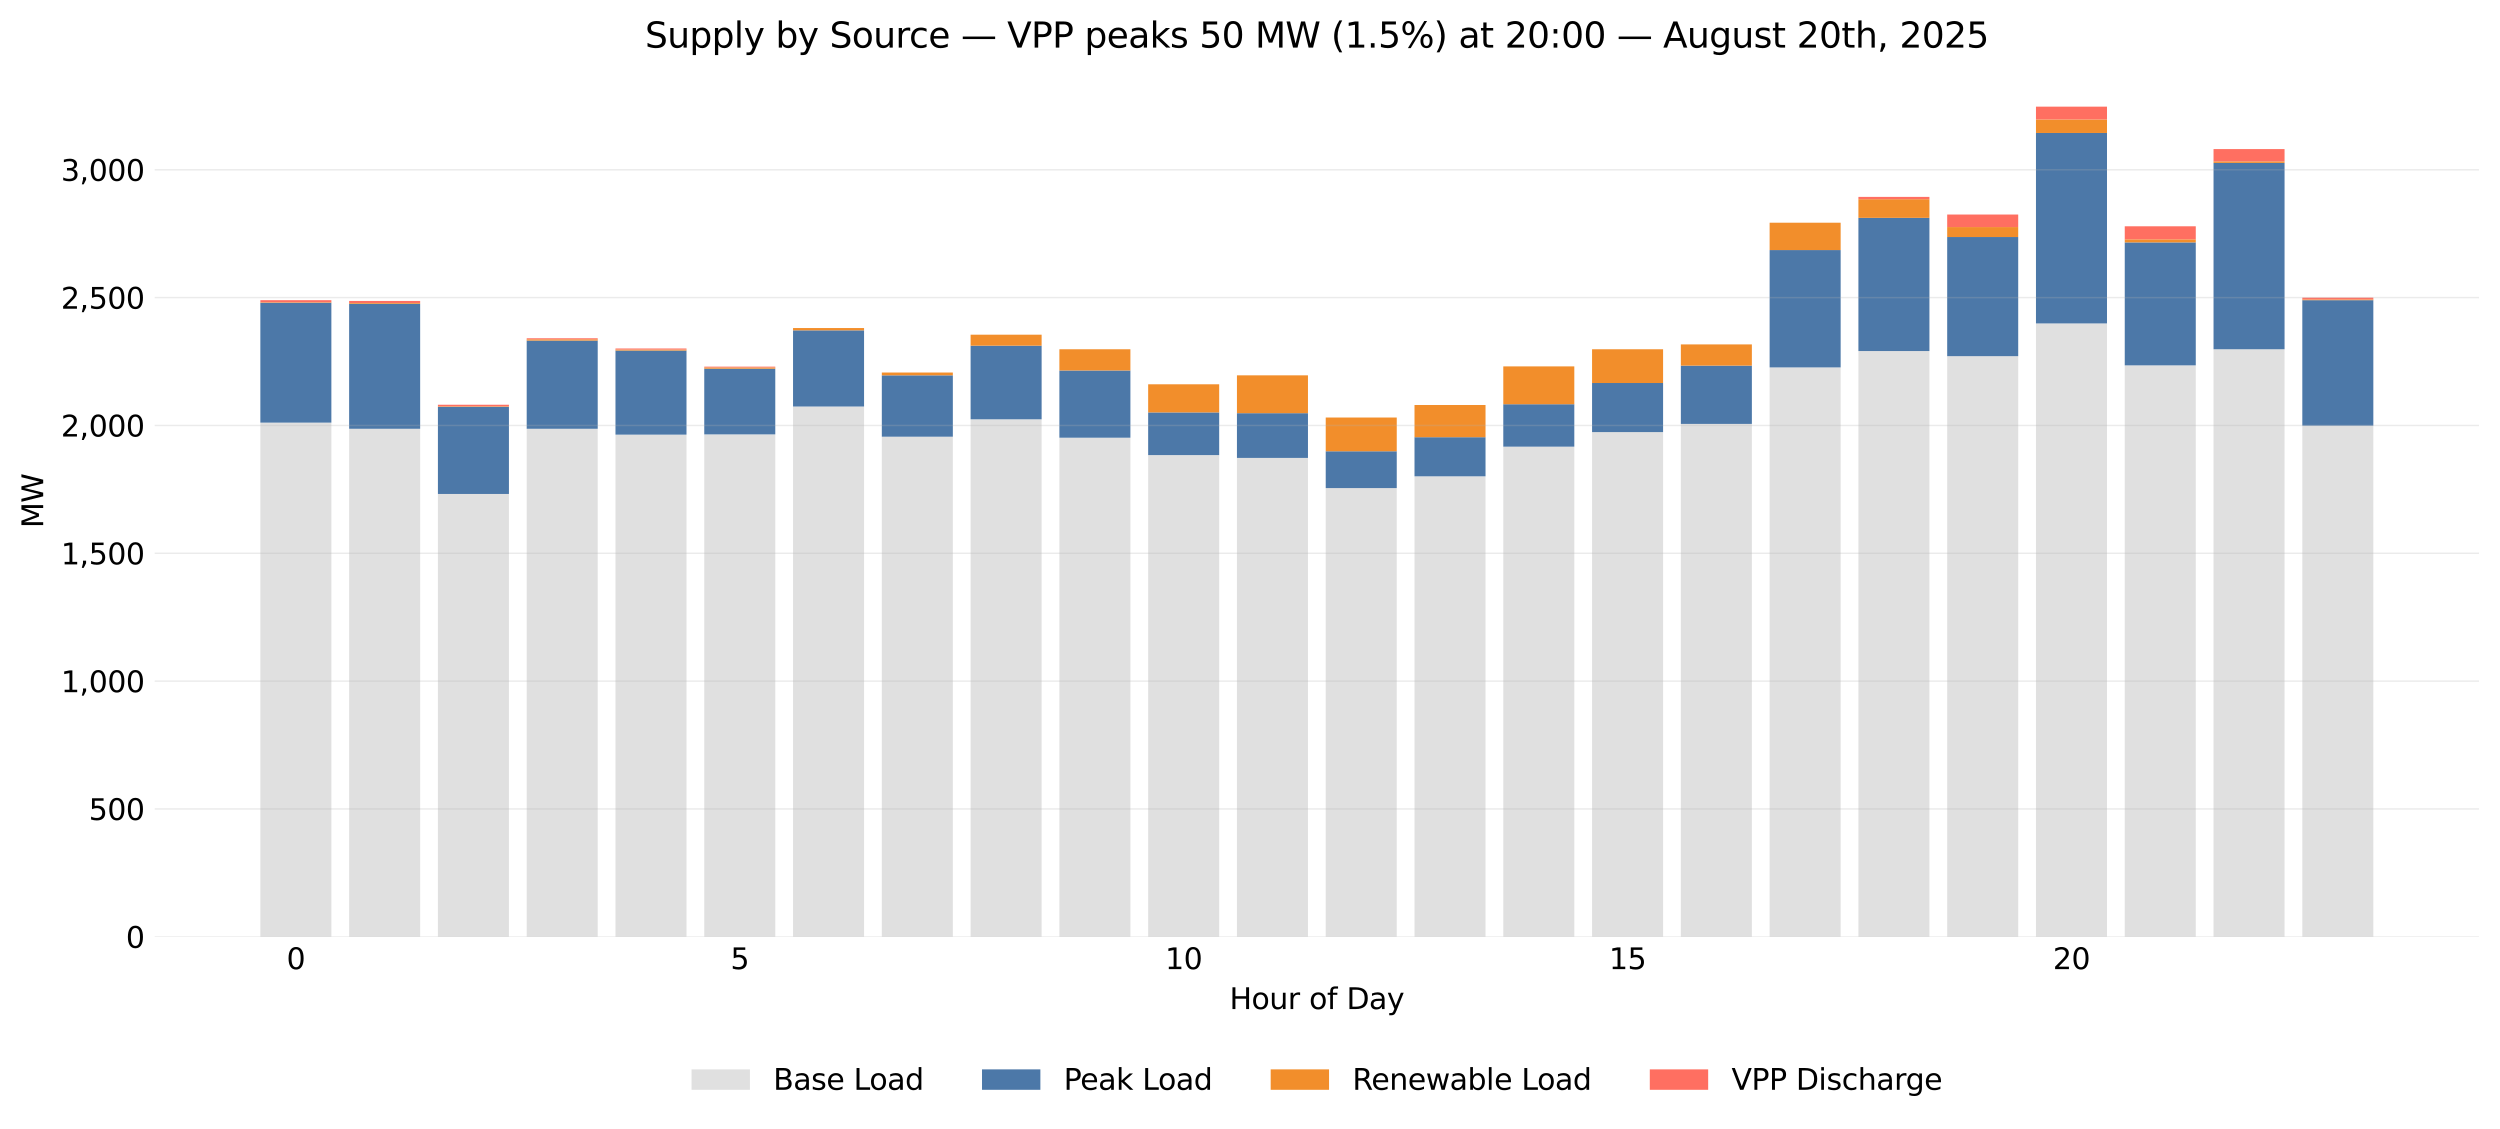 <?xml version="1.0" encoding="utf-8" standalone="no"?>
<!DOCTYPE svg PUBLIC "-//W3C//DTD SVG 1.1//EN"
  "http://www.w3.org/Graphics/SVG/1.1/DTD/svg11.dtd">
<svg xmlns:xlink="http://www.w3.org/1999/xlink" width="856.586pt" height="386.684pt" viewBox="0 0 856.586 386.684" xmlns="http://www.w3.org/2000/svg" version="1.1">
 <defs>
  <style type="text/css">*{stroke-linejoin: round; stroke-linecap: butt}</style>
 </defs>
 <g id="figure_1">
  <g id="patch_1">
   <path d="M 0 386.684 
L 856.586 386.684 
L 856.586 0 
L 0 0 
z
" style="fill: #ffffff"/>
  </g>
  <g id="axes_1">
   <g id="patch_2">
    <path d="M 53.006 320.968 
L 849.386 320.968 
L 849.386 22.318 
L 53.006 22.318 
z
" style="fill: #ffffff"/>
   </g>
   <g id="patch_3">
    <path d="M 89.205 320.968 
L 113.541 320.968 
L 113.541 144.81 
L 89.205 144.81 
z
" clip-path="url(#p97a4fb066e)" style="fill: #e0e0e0"/>
   </g>
   <g id="patch_4">
    <path d="M 119.625 320.968 
L 143.96 320.968 
L 143.96 146.912 
L 119.625 146.912 
z
" clip-path="url(#p97a4fb066e)" style="fill: #e0e0e0"/>
   </g>
   <g id="patch_5">
    <path d="M 150.044 320.968 
L 174.38 320.968 
L 174.38 169.249 
L 150.044 169.249 
z
" clip-path="url(#p97a4fb066e)" style="fill: #e0e0e0"/>
   </g>
   <g id="patch_6">
    <path d="M 180.464 320.968 
L 204.799 320.968 
L 204.799 146.912 
L 180.464 146.912 
z
" clip-path="url(#p97a4fb066e)" style="fill: #e0e0e0"/>
   </g>
   <g id="patch_7">
    <path d="M 210.883 320.968 
L 235.218 320.968 
L 235.218 148.927 
L 210.883 148.927 
z
" clip-path="url(#p97a4fb066e)" style="fill: #e0e0e0"/>
   </g>
   <g id="patch_8">
    <path d="M 241.302 320.968 
L 265.638 320.968 
L 265.638 148.839 
L 241.302 148.839 
z
" clip-path="url(#p97a4fb066e)" style="fill: #e0e0e0"/>
   </g>
   <g id="patch_9">
    <path d="M 271.722 320.968 
L 296.057 320.968 
L 296.057 139.291 
L 271.722 139.291 
z
" clip-path="url(#p97a4fb066e)" style="fill: #e0e0e0"/>
   </g>
   <g id="patch_10">
    <path d="M 302.141 320.968 
L 326.477 320.968 
L 326.477 149.628 
L 302.141 149.628 
z
" clip-path="url(#p97a4fb066e)" style="fill: #e0e0e0"/>
   </g>
   <g id="patch_11">
    <path d="M 332.561 320.968 
L 356.896 320.968 
L 356.896 143.671 
L 332.561 143.671 
z
" clip-path="url(#p97a4fb066e)" style="fill: #e0e0e0"/>
   </g>
   <g id="patch_12">
    <path d="M 362.98 320.968 
L 387.316 320.968 
L 387.316 149.978 
L 362.98 149.978 
z
" clip-path="url(#p97a4fb066e)" style="fill: #e0e0e0"/>
   </g>
   <g id="patch_13">
    <path d="M 393.399 320.968 
L 417.735 320.968 
L 417.735 155.935 
L 393.399 155.935 
z
" clip-path="url(#p97a4fb066e)" style="fill: #e0e0e0"/>
   </g>
   <g id="patch_14">
    <path d="M 423.819 320.968 
L 448.154 320.968 
L 448.154 156.898 
L 423.819 156.898 
z
" clip-path="url(#p97a4fb066e)" style="fill: #e0e0e0"/>
   </g>
   <g id="patch_15">
    <path d="M 454.238 320.968 
L 478.574 320.968 
L 478.574 167.235 
L 454.238 167.235 
z
" clip-path="url(#p97a4fb066e)" style="fill: #e0e0e0"/>
   </g>
   <g id="patch_16">
    <path d="M 484.658 320.968 
L 508.993 320.968 
L 508.993 163.205 
L 484.658 163.205 
z
" clip-path="url(#p97a4fb066e)" style="fill: #e0e0e0"/>
   </g>
   <g id="patch_17">
    <path d="M 515.077 320.968 
L 539.413 320.968 
L 539.413 153.044 
L 515.077 153.044 
z
" clip-path="url(#p97a4fb066e)" style="fill: #e0e0e0"/>
   </g>
   <g id="patch_18">
    <path d="M 545.496 320.968 
L 569.832 320.968 
L 569.832 148.051 
L 545.496 148.051 
z
" clip-path="url(#p97a4fb066e)" style="fill: #e0e0e0"/>
   </g>
   <g id="patch_19">
    <path d="M 575.916 320.968 
L 600.251 320.968 
L 600.251 145.248 
L 575.916 145.248 
z
" clip-path="url(#p97a4fb066e)" style="fill: #e0e0e0"/>
   </g>
   <g id="patch_20">
    <path d="M 606.335 320.968 
L 630.671 320.968 
L 630.671 125.889 
L 606.335 125.889 
z
" clip-path="url(#p97a4fb066e)" style="fill: #e0e0e0"/>
   </g>
   <g id="patch_21">
    <path d="M 636.755 320.968 
L 661.09 320.968 
L 661.09 120.282 
L 636.755 120.282 
z
" clip-path="url(#p97a4fb066e)" style="fill: #e0e0e0"/>
   </g>
   <g id="patch_22">
    <path d="M 667.174 320.968 
L 691.51 320.968 
L 691.51 122.034 
L 667.174 122.034 
z
" clip-path="url(#p97a4fb066e)" style="fill: #e0e0e0"/>
   </g>
   <g id="patch_23">
    <path d="M 697.593 320.968 
L 721.929 320.968 
L 721.929 110.822 
L 697.593 110.822 
z
" clip-path="url(#p97a4fb066e)" style="fill: #e0e0e0"/>
   </g>
   <g id="patch_24">
    <path d="M 728.013 320.968 
L 752.348 320.968 
L 752.348 125.188 
L 728.013 125.188 
z
" clip-path="url(#p97a4fb066e)" style="fill: #e0e0e0"/>
   </g>
   <g id="patch_25">
    <path d="M 758.432 320.968 
L 782.768 320.968 
L 782.768 119.669 
L 758.432 119.669 
z
" clip-path="url(#p97a4fb066e)" style="fill: #e0e0e0"/>
   </g>
   <g id="patch_26">
    <path d="M 788.852 320.968 
L 813.187 320.968 
L 813.187 145.861 
L 788.852 145.861 
z
" clip-path="url(#p97a4fb066e)" style="fill: #e0e0e0"/>
   </g>
   <g id="patch_27">
    <path d="M 89.205 144.81 
L 113.541 144.81 
L 113.541 103.727 
L 89.205 103.727 
z
" clip-path="url(#p97a4fb066e)" style="fill: #4c78a8"/>
   </g>
   <g id="patch_28">
    <path d="M 119.625 146.912 
L 143.96 146.912 
L 143.96 104.077 
L 119.625 104.077 
z
" clip-path="url(#p97a4fb066e)" style="fill: #4c78a8"/>
   </g>
   <g id="patch_29">
    <path d="M 150.044 169.249 
L 174.38 169.249 
L 174.38 139.379 
L 150.044 139.379 
z
" clip-path="url(#p97a4fb066e)" style="fill: #4c78a8"/>
   </g>
   <g id="patch_30">
    <path d="M 180.464 146.912 
L 204.799 146.912 
L 204.799 116.691 
L 180.464 116.691 
z
" clip-path="url(#p97a4fb066e)" style="fill: #4c78a8"/>
   </g>
   <g id="patch_31">
    <path d="M 210.883 148.927 
L 235.218 148.927 
L 235.218 120.107 
L 210.883 120.107 
z
" clip-path="url(#p97a4fb066e)" style="fill: #4c78a8"/>
   </g>
   <g id="patch_32">
    <path d="M 241.302 148.839 
L 265.638 148.839 
L 265.638 126.327 
L 241.302 126.327 
z
" clip-path="url(#p97a4fb066e)" style="fill: #4c78a8"/>
   </g>
   <g id="patch_33">
    <path d="M 271.722 139.291 
L 296.057 139.291 
L 296.057 113.187 
L 271.722 113.187 
z
" clip-path="url(#p97a4fb066e)" style="fill: #4c78a8"/>
   </g>
   <g id="patch_34">
    <path d="M 302.141 149.628 
L 326.477 149.628 
L 326.477 128.604 
L 302.141 128.604 
z
" clip-path="url(#p97a4fb066e)" style="fill: #4c78a8"/>
   </g>
   <g id="patch_35">
    <path d="M 332.561 143.671 
L 356.896 143.671 
L 356.896 118.443 
L 332.561 118.443 
z
" clip-path="url(#p97a4fb066e)" style="fill: #4c78a8"/>
   </g>
   <g id="patch_36">
    <path d="M 362.98 149.978 
L 387.316 149.978 
L 387.316 126.94 
L 362.98 126.94 
z
" clip-path="url(#p97a4fb066e)" style="fill: #4c78a8"/>
   </g>
   <g id="patch_37">
    <path d="M 393.399 155.935 
L 417.735 155.935 
L 417.735 141.306 
L 393.399 141.306 
z
" clip-path="url(#p97a4fb066e)" style="fill: #4c78a8"/>
   </g>
   <g id="patch_38">
    <path d="M 423.819 156.898 
L 448.154 156.898 
L 448.154 141.569 
L 423.819 141.569 
z
" clip-path="url(#p97a4fb066e)" style="fill: #4c78a8"/>
   </g>
   <g id="patch_39">
    <path d="M 454.238 167.235 
L 478.574 167.235 
L 478.574 154.621 
L 454.238 154.621 
z
" clip-path="url(#p97a4fb066e)" style="fill: #4c78a8"/>
   </g>
   <g id="patch_40">
    <path d="M 484.658 163.205 
L 508.993 163.205 
L 508.993 149.803 
L 484.658 149.803 
z
" clip-path="url(#p97a4fb066e)" style="fill: #4c78a8"/>
   </g>
   <g id="patch_41">
    <path d="M 515.077 153.044 
L 539.413 153.044 
L 539.413 138.503 
L 515.077 138.503 
z
" clip-path="url(#p97a4fb066e)" style="fill: #4c78a8"/>
   </g>
   <g id="patch_42">
    <path d="M 545.496 148.051 
L 569.832 148.051 
L 569.832 131.232 
L 545.496 131.232 
z
" clip-path="url(#p97a4fb066e)" style="fill: #4c78a8"/>
   </g>
   <g id="patch_43">
    <path d="M 575.916 145.248 
L 600.251 145.248 
L 600.251 125.276 
L 575.916 125.276 
z
" clip-path="url(#p97a4fb066e)" style="fill: #4c78a8"/>
   </g>
   <g id="patch_44">
    <path d="M 606.335 125.889 
L 630.671 125.889 
L 630.671 85.682 
L 606.335 85.682 
z
" clip-path="url(#p97a4fb066e)" style="fill: #4c78a8"/>
   </g>
   <g id="patch_45">
    <path d="M 636.755 120.282 
L 661.09 120.282 
L 661.09 74.644 
L 636.755 74.644 
z
" clip-path="url(#p97a4fb066e)" style="fill: #4c78a8"/>
   </g>
   <g id="patch_46">
    <path d="M 667.174 122.034 
L 691.51 122.034 
L 691.51 81.214 
L 667.174 81.214 
z
" clip-path="url(#p97a4fb066e)" style="fill: #4c78a8"/>
   </g>
   <g id="patch_47">
    <path d="M 697.593 110.822 
L 721.929 110.822 
L 721.929 45.562 
L 697.593 45.562 
z
" clip-path="url(#p97a4fb066e)" style="fill: #4c78a8"/>
   </g>
   <g id="patch_48">
    <path d="M 728.013 125.188 
L 752.348 125.188 
L 752.348 83.054 
L 728.013 83.054 
z
" clip-path="url(#p97a4fb066e)" style="fill: #4c78a8"/>
   </g>
   <g id="patch_49">
    <path d="M 758.432 119.669 
L 782.768 119.669 
L 782.768 55.811 
L 758.432 55.811 
z
" clip-path="url(#p97a4fb066e)" style="fill: #4c78a8"/>
   </g>
   <g id="patch_50">
    <path d="M 788.852 145.861 
L 813.187 145.861 
L 813.187 102.851 
L 788.852 102.851 
z
" clip-path="url(#p97a4fb066e)" style="fill: #4c78a8"/>
   </g>
   <g id="patch_51">
    <path d="M 89.205 103.727 
L 113.541 103.727 
L 113.541 103.551 
L 89.205 103.551 
z
" clip-path="url(#p97a4fb066e)" style="fill: #f28e2b"/>
   </g>
   <g id="patch_52">
    <path d="M 119.625 104.077 
L 143.96 104.077 
L 143.96 103.814 
L 119.625 103.814 
z
" clip-path="url(#p97a4fb066e)" style="fill: #f28e2b"/>
   </g>
   <g id="patch_53">
    <path d="M 150.044 139.379 
L 174.38 139.379 
L 174.38 139.203 
L 150.044 139.203 
z
" clip-path="url(#p97a4fb066e)" style="fill: #f28e2b"/>
   </g>
   <g id="patch_54">
    <path d="M 180.464 116.691 
L 204.799 116.691 
L 204.799 116.253 
L 180.464 116.253 
z
" clip-path="url(#p97a4fb066e)" style="fill: #f28e2b"/>
   </g>
   <g id="patch_55">
    <path d="M 210.883 120.107 
L 235.218 120.107 
L 235.218 119.757 
L 210.883 119.757 
z
" clip-path="url(#p97a4fb066e)" style="fill: #f28e2b"/>
   </g>
   <g id="patch_56">
    <path d="M 241.302 126.327 
L 265.638 126.327 
L 265.638 125.889 
L 241.302 125.889 
z
" clip-path="url(#p97a4fb066e)" style="fill: #f28e2b"/>
   </g>
   <g id="patch_57">
    <path d="M 271.722 113.187 
L 296.057 113.187 
L 296.057 112.399 
L 271.722 112.399 
z
" clip-path="url(#p97a4fb066e)" style="fill: #f28e2b"/>
   </g>
   <g id="patch_58">
    <path d="M 302.141 128.604 
L 326.477 128.604 
L 326.477 127.641 
L 302.141 127.641 
z
" clip-path="url(#p97a4fb066e)" style="fill: #f28e2b"/>
   </g>
   <g id="patch_59">
    <path d="M 332.561 118.443 
L 356.896 118.443 
L 356.896 114.676 
L 332.561 114.676 
z
" clip-path="url(#p97a4fb066e)" style="fill: #f28e2b"/>
   </g>
   <g id="patch_60">
    <path d="M 362.98 126.94 
L 387.316 126.94 
L 387.316 119.669 
L 362.98 119.669 
z
" clip-path="url(#p97a4fb066e)" style="fill: #f28e2b"/>
   </g>
   <g id="patch_61">
    <path d="M 393.399 141.306 
L 417.735 141.306 
L 417.735 131.67 
L 393.399 131.67 
z
" clip-path="url(#p97a4fb066e)" style="fill: #f28e2b"/>
   </g>
   <g id="patch_62">
    <path d="M 423.819 141.569 
L 448.154 141.569 
L 448.154 128.604 
L 423.819 128.604 
z
" clip-path="url(#p97a4fb066e)" style="fill: #f28e2b"/>
   </g>
   <g id="patch_63">
    <path d="M 454.238 154.621 
L 478.574 154.621 
L 478.574 143.058 
L 454.238 143.058 
z
" clip-path="url(#p97a4fb066e)" style="fill: #f28e2b"/>
   </g>
   <g id="patch_64">
    <path d="M 484.658 149.803 
L 508.993 149.803 
L 508.993 138.765 
L 484.658 138.765 
z
" clip-path="url(#p97a4fb066e)" style="fill: #f28e2b"/>
   </g>
   <g id="patch_65">
    <path d="M 515.077 138.503 
L 539.413 138.503 
L 539.413 125.538 
L 515.077 125.538 
z
" clip-path="url(#p97a4fb066e)" style="fill: #f28e2b"/>
   </g>
   <g id="patch_66">
    <path d="M 545.496 131.232 
L 569.832 131.232 
L 569.832 119.669 
L 545.496 119.669 
z
" clip-path="url(#p97a4fb066e)" style="fill: #f28e2b"/>
   </g>
   <g id="patch_67">
    <path d="M 575.916 125.276 
L 600.251 125.276 
L 600.251 118.005 
L 575.916 118.005 
z
" clip-path="url(#p97a4fb066e)" style="fill: #f28e2b"/>
   </g>
   <g id="patch_68">
    <path d="M 606.335 85.682 
L 630.671 85.682 
L 630.671 76.309 
L 606.335 76.309 
z
" clip-path="url(#p97a4fb066e)" style="fill: #f28e2b"/>
   </g>
   <g id="patch_69">
    <path d="M 636.755 74.644 
L 661.09 74.644 
L 661.09 68.25 
L 636.755 68.25 
z
" clip-path="url(#p97a4fb066e)" style="fill: #f28e2b"/>
   </g>
   <g id="patch_70">
    <path d="M 667.174 81.214 
L 691.51 81.214 
L 691.51 77.798 
L 667.174 77.798 
z
" clip-path="url(#p97a4fb066e)" style="fill: #f28e2b"/>
   </g>
   <g id="patch_71">
    <path d="M 697.593 45.562 
L 721.929 45.562 
L 721.929 40.919 
L 697.593 40.919 
z
" clip-path="url(#p97a4fb066e)" style="fill: #f28e2b"/>
   </g>
   <g id="patch_72">
    <path d="M 728.013 83.054 
L 752.348 83.054 
L 752.348 82.002 
L 728.013 82.002 
z
" clip-path="url(#p97a4fb066e)" style="fill: #f28e2b"/>
   </g>
   <g id="patch_73">
    <path d="M 758.432 55.811 
L 782.768 55.811 
L 782.768 55.285 
L 758.432 55.285 
z
" clip-path="url(#p97a4fb066e)" style="fill: #f28e2b"/>
   </g>
   <g id="patch_74">
    <path d="M 788.852 102.851 
L 813.187 102.851 
L 813.187 102.588 
L 788.852 102.588 
z
" clip-path="url(#p97a4fb066e)" style="fill: #f28e2b"/>
   </g>
   <g id="patch_75">
    <path d="M 89.205 103.551 
L 113.541 103.551 
L 113.541 102.851 
L 89.205 102.851 
z
" clip-path="url(#p97a4fb066e)" style="fill: #ff6f61"/>
   </g>
   <g id="patch_76">
    <path d="M 119.625 103.814 
L 143.96 103.814 
L 143.96 103.113 
L 119.625 103.113 
z
" clip-path="url(#p97a4fb066e)" style="fill: #ff6f61"/>
   </g>
   <g id="patch_77">
    <path d="M 150.044 139.203 
L 174.38 139.203 
L 174.38 138.678 
L 150.044 138.678 
z
" clip-path="url(#p97a4fb066e)" style="fill: #ff6f61"/>
   </g>
   <g id="patch_78">
    <path d="M 180.464 116.253 
L 204.799 116.253 
L 204.799 115.903 
L 180.464 115.903 
z
" clip-path="url(#p97a4fb066e)" style="fill: #ff6f61"/>
   </g>
   <g id="patch_79">
    <path d="M 210.883 119.757 
L 235.218 119.757 
L 235.218 119.407 
L 210.883 119.407 
z
" clip-path="url(#p97a4fb066e)" style="fill: #ff6f61"/>
   </g>
   <g id="patch_80">
    <path d="M 241.302 125.889 
L 265.638 125.889 
L 265.638 125.626 
L 241.302 125.626 
z
" clip-path="url(#p97a4fb066e)" style="fill: #ff6f61"/>
   </g>
   <g id="patch_81">
    <path d="M 271.722 112.399 
L 296.057 112.399 
L 296.057 112.399 
L 271.722 112.399 
z
" clip-path="url(#p97a4fb066e)" style="fill: #ff6f61"/>
   </g>
   <g id="patch_82">
    <path d="M 302.141 127.641 
L 326.477 127.641 
L 326.477 127.641 
L 302.141 127.641 
z
" clip-path="url(#p97a4fb066e)" style="fill: #ff6f61"/>
   </g>
   <g id="patch_83">
    <path d="M 332.561 114.676 
L 356.896 114.676 
L 356.896 114.676 
L 332.561 114.676 
z
" clip-path="url(#p97a4fb066e)" style="fill: #ff6f61"/>
   </g>
   <g id="patch_84">
    <path d="M 362.98 119.669 
L 387.316 119.669 
L 387.316 119.669 
L 362.98 119.669 
z
" clip-path="url(#p97a4fb066e)" style="fill: #ff6f61"/>
   </g>
   <g id="patch_85">
    <path d="M 393.399 131.67 
L 417.735 131.67 
L 417.735 131.67 
L 393.399 131.67 
z
" clip-path="url(#p97a4fb066e)" style="fill: #ff6f61"/>
   </g>
   <g id="patch_86">
    <path d="M 423.819 128.604 
L 448.154 128.604 
L 448.154 128.604 
L 423.819 128.604 
z
" clip-path="url(#p97a4fb066e)" style="fill: #ff6f61"/>
   </g>
   <g id="patch_87">
    <path d="M 454.238 143.058 
L 478.574 143.058 
L 478.574 143.058 
L 454.238 143.058 
z
" clip-path="url(#p97a4fb066e)" style="fill: #ff6f61"/>
   </g>
   <g id="patch_88">
    <path d="M 484.658 138.765 
L 508.993 138.765 
L 508.993 138.765 
L 484.658 138.765 
z
" clip-path="url(#p97a4fb066e)" style="fill: #ff6f61"/>
   </g>
   <g id="patch_89">
    <path d="M 515.077 125.538 
L 539.413 125.538 
L 539.413 125.538 
L 515.077 125.538 
z
" clip-path="url(#p97a4fb066e)" style="fill: #ff6f61"/>
   </g>
   <g id="patch_90">
    <path d="M 545.496 119.669 
L 569.832 119.669 
L 569.832 119.669 
L 545.496 119.669 
z
" clip-path="url(#p97a4fb066e)" style="fill: #ff6f61"/>
   </g>
   <g id="patch_91">
    <path d="M 575.916 118.005 
L 600.251 118.005 
L 600.251 118.005 
L 575.916 118.005 
z
" clip-path="url(#p97a4fb066e)" style="fill: #ff6f61"/>
   </g>
   <g id="patch_92">
    <path d="M 606.335 76.309 
L 630.671 76.309 
L 630.671 76.309 
L 606.335 76.309 
z
" clip-path="url(#p97a4fb066e)" style="fill: #ff6f61"/>
   </g>
   <g id="patch_93">
    <path d="M 636.755 68.25 
L 661.09 68.25 
L 661.09 67.461 
L 636.755 67.461 
z
" clip-path="url(#p97a4fb066e)" style="fill: #ff6f61"/>
   </g>
   <g id="patch_94">
    <path d="M 667.174 77.798 
L 691.51 77.798 
L 691.51 73.506 
L 667.174 73.506 
z
" clip-path="url(#p97a4fb066e)" style="fill: #ff6f61"/>
   </g>
   <g id="patch_95">
    <path d="M 697.593 40.919 
L 721.929 40.919 
L 721.929 36.54 
L 697.593 36.54 
z
" clip-path="url(#p97a4fb066e)" style="fill: #ff6f61"/>
   </g>
   <g id="patch_96">
    <path d="M 728.013 82.002 
L 752.348 82.002 
L 752.348 77.535 
L 728.013 77.535 
z
" clip-path="url(#p97a4fb066e)" style="fill: #ff6f61"/>
   </g>
   <g id="patch_97">
    <path d="M 758.432 55.285 
L 782.768 55.285 
L 782.768 51.081 
L 758.432 51.081 
z
" clip-path="url(#p97a4fb066e)" style="fill: #ff6f61"/>
   </g>
   <g id="patch_98">
    <path d="M 788.852 102.588 
L 813.187 102.588 
L 813.187 101.975 
L 788.852 101.975 
z
" clip-path="url(#p97a4fb066e)" style="fill: #ff6f61"/>
   </g>
   <g id="matplotlib.axis_1">
    <g id="xtick_1">
     <g id="line2d_1"/>
     <g id="text_1">
      <!-- 0 -->
      <g transform="translate(98.192 332.066) scale(0.1 -0.1)">
       <defs>
        <path id="DejaVuSans-30" d="M 2034 4250 
Q 1547 4250 1301 3770 
Q 1056 3291 1056 2328 
Q 1056 1369 1301 889 
Q 1547 409 2034 409 
Q 2525 409 2770 889 
Q 3016 1369 3016 2328 
Q 3016 3291 2770 3770 
Q 2525 4250 2034 4250 
z
M 2034 4750 
Q 2819 4750 3233 4129 
Q 3647 3509 3647 2328 
Q 3647 1150 3233 529 
Q 2819 -91 2034 -91 
Q 1250 -91 836 529 
Q 422 1150 422 2328 
Q 422 3509 836 4129 
Q 1250 4750 2034 4750 
z
" transform="scale(0.016)"/>
       </defs>
       <use xlink:href="#DejaVuSans-30"/>
      </g>
     </g>
    </g>
    <g id="xtick_2">
     <g id="line2d_2"/>
     <g id="text_2">
      <!-- 5 -->
      <g transform="translate(250.289 332.066) scale(0.1 -0.1)">
       <defs>
        <path id="DejaVuSans-35" d="M 691 4666 
L 3169 4666 
L 3169 4134 
L 1269 4134 
L 1269 2991 
Q 1406 3038 1543 3061 
Q 1681 3084 1819 3084 
Q 2600 3084 3056 2656 
Q 3513 2228 3513 1497 
Q 3513 744 3044 326 
Q 2575 -91 1722 -91 
Q 1428 -91 1123 -41 
Q 819 9 494 109 
L 494 744 
Q 775 591 1075 516 
Q 1375 441 1709 441 
Q 2250 441 2565 725 
Q 2881 1009 2881 1497 
Q 2881 1984 2565 2268 
Q 2250 2553 1709 2553 
Q 1456 2553 1204 2497 
Q 953 2441 691 2322 
L 691 4666 
z
" transform="scale(0.016)"/>
       </defs>
       <use xlink:href="#DejaVuSans-35"/>
      </g>
     </g>
    </g>
    <g id="xtick_3">
     <g id="line2d_3"/>
     <g id="text_3">
      <!-- 10 -->
      <g transform="translate(399.205 332.066) scale(0.1 -0.1)">
       <defs>
        <path id="DejaVuSans-31" d="M 794 531 
L 1825 531 
L 1825 4091 
L 703 3866 
L 703 4441 
L 1819 4666 
L 2450 4666 
L 2450 531 
L 3481 531 
L 3481 0 
L 794 0 
L 794 531 
z
" transform="scale(0.016)"/>
       </defs>
       <use xlink:href="#DejaVuSans-31"/>
       <use xlink:href="#DejaVuSans-30" transform="translate(63.623 0)"/>
      </g>
     </g>
    </g>
    <g id="xtick_4">
     <g id="line2d_4"/>
     <g id="text_4">
      <!-- 15 -->
      <g transform="translate(551.302 332.066) scale(0.1 -0.1)">
       <use xlink:href="#DejaVuSans-31"/>
       <use xlink:href="#DejaVuSans-35" transform="translate(63.623 0)"/>
      </g>
     </g>
    </g>
    <g id="xtick_5">
     <g id="line2d_5"/>
     <g id="text_5">
      <!-- 20 -->
      <g transform="translate(703.399 332.066) scale(0.1 -0.1)">
       <defs>
        <path id="DejaVuSans-32" d="M 1228 531 
L 3431 531 
L 3431 0 
L 469 0 
L 469 531 
Q 828 903 1448 1529 
Q 2069 2156 2228 2338 
Q 2531 2678 2651 2914 
Q 2772 3150 2772 3378 
Q 2772 3750 2511 3984 
Q 2250 4219 1831 4219 
Q 1534 4219 1204 4116 
Q 875 4013 500 3803 
L 500 4441 
Q 881 4594 1212 4672 
Q 1544 4750 1819 4750 
Q 2544 4750 2975 4387 
Q 3406 4025 3406 3419 
Q 3406 3131 3298 2873 
Q 3191 2616 2906 2266 
Q 2828 2175 2409 1742 
Q 1991 1309 1228 531 
z
" transform="scale(0.016)"/>
       </defs>
       <use xlink:href="#DejaVuSans-32"/>
       <use xlink:href="#DejaVuSans-30" transform="translate(63.623 0)"/>
      </g>
     </g>
    </g>
    <g id="text_6">
     <!-- Hour of Day -->
     <g transform="translate(421.281 345.744) scale(0.1 -0.1)">
      <defs>
       <path id="DejaVuSans-48" d="M 628 4666 
L 1259 4666 
L 1259 2753 
L 3553 2753 
L 3553 4666 
L 4184 4666 
L 4184 0 
L 3553 0 
L 3553 2222 
L 1259 2222 
L 1259 0 
L 628 0 
L 628 4666 
z
" transform="scale(0.016)"/>
       <path id="DejaVuSans-6f" d="M 1959 3097 
Q 1497 3097 1228 2736 
Q 959 2375 959 1747 
Q 959 1119 1226 758 
Q 1494 397 1959 397 
Q 2419 397 2687 759 
Q 2956 1122 2956 1747 
Q 2956 2369 2687 2733 
Q 2419 3097 1959 3097 
z
M 1959 3584 
Q 2709 3584 3137 3096 
Q 3566 2609 3566 1747 
Q 3566 888 3137 398 
Q 2709 -91 1959 -91 
Q 1206 -91 779 398 
Q 353 888 353 1747 
Q 353 2609 779 3096 
Q 1206 3584 1959 3584 
z
" transform="scale(0.016)"/>
       <path id="DejaVuSans-75" d="M 544 1381 
L 544 3500 
L 1119 3500 
L 1119 1403 
Q 1119 906 1312 657 
Q 1506 409 1894 409 
Q 2359 409 2629 706 
Q 2900 1003 2900 1516 
L 2900 3500 
L 3475 3500 
L 3475 0 
L 2900 0 
L 2900 538 
Q 2691 219 2414 64 
Q 2138 -91 1772 -91 
Q 1169 -91 856 284 
Q 544 659 544 1381 
z
M 1991 3584 
L 1991 3584 
z
" transform="scale(0.016)"/>
       <path id="DejaVuSans-72" d="M 2631 2963 
Q 2534 3019 2420 3045 
Q 2306 3072 2169 3072 
Q 1681 3072 1420 2755 
Q 1159 2438 1159 1844 
L 1159 0 
L 581 0 
L 581 3500 
L 1159 3500 
L 1159 2956 
Q 1341 3275 1631 3429 
Q 1922 3584 2338 3584 
Q 2397 3584 2469 3576 
Q 2541 3569 2628 3553 
L 2631 2963 
z
" transform="scale(0.016)"/>
       <path id="DejaVuSans-20" transform="scale(0.016)"/>
       <path id="DejaVuSans-66" d="M 2375 4863 
L 2375 4384 
L 1825 4384 
Q 1516 4384 1395 4259 
Q 1275 4134 1275 3809 
L 1275 3500 
L 2222 3500 
L 2222 3053 
L 1275 3053 
L 1275 0 
L 697 0 
L 697 3053 
L 147 3053 
L 147 3500 
L 697 3500 
L 697 3744 
Q 697 4328 969 4595 
Q 1241 4863 1831 4863 
L 2375 4863 
z
" transform="scale(0.016)"/>
       <path id="DejaVuSans-44" d="M 1259 4147 
L 1259 519 
L 2022 519 
Q 2988 519 3436 956 
Q 3884 1394 3884 2338 
Q 3884 3275 3436 3711 
Q 2988 4147 2022 4147 
L 1259 4147 
z
M 628 4666 
L 1925 4666 
Q 3281 4666 3915 4102 
Q 4550 3538 4550 2338 
Q 4550 1131 3912 565 
Q 3275 0 1925 0 
L 628 0 
L 628 4666 
z
" transform="scale(0.016)"/>
       <path id="DejaVuSans-61" d="M 2194 1759 
Q 1497 1759 1228 1600 
Q 959 1441 959 1056 
Q 959 750 1161 570 
Q 1363 391 1709 391 
Q 2188 391 2477 730 
Q 2766 1069 2766 1631 
L 2766 1759 
L 2194 1759 
z
M 3341 1997 
L 3341 0 
L 2766 0 
L 2766 531 
Q 2569 213 2275 61 
Q 1981 -91 1556 -91 
Q 1019 -91 701 211 
Q 384 513 384 1019 
Q 384 1609 779 1909 
Q 1175 2209 1959 2209 
L 2766 2209 
L 2766 2266 
Q 2766 2663 2505 2880 
Q 2244 3097 1772 3097 
Q 1472 3097 1187 3025 
Q 903 2953 641 2809 
L 641 3341 
Q 956 3463 1253 3523 
Q 1550 3584 1831 3584 
Q 2591 3584 2966 3190 
Q 3341 2797 3341 1997 
z
" transform="scale(0.016)"/>
       <path id="DejaVuSans-79" d="M 2059 -325 
Q 1816 -950 1584 -1140 
Q 1353 -1331 966 -1331 
L 506 -1331 
L 506 -850 
L 844 -850 
Q 1081 -850 1212 -737 
Q 1344 -625 1503 -206 
L 1606 56 
L 191 3500 
L 800 3500 
L 1894 763 
L 2988 3500 
L 3597 3500 
L 2059 -325 
z
" transform="scale(0.016)"/>
      </defs>
      <use xlink:href="#DejaVuSans-48"/>
      <use xlink:href="#DejaVuSans-6f" transform="translate(75.195 0)"/>
      <use xlink:href="#DejaVuSans-75" transform="translate(136.377 0)"/>
      <use xlink:href="#DejaVuSans-72" transform="translate(199.756 0)"/>
      <use xlink:href="#DejaVuSans-20" transform="translate(240.869 0)"/>
      <use xlink:href="#DejaVuSans-6f" transform="translate(272.656 0)"/>
      <use xlink:href="#DejaVuSans-66" transform="translate(333.838 0)"/>
      <use xlink:href="#DejaVuSans-20" transform="translate(369.043 0)"/>
      <use xlink:href="#DejaVuSans-44" transform="translate(400.83 0)"/>
      <use xlink:href="#DejaVuSans-61" transform="translate(477.832 0)"/>
      <use xlink:href="#DejaVuSans-79" transform="translate(539.111 0)"/>
     </g>
    </g>
   </g>
   <g id="matplotlib.axis_2">
    <g id="ytick_1">
     <g id="line2d_6">
      <path d="M 53.006 320.968 
L 849.386 320.968 
" clip-path="url(#p97a4fb066e)" style="fill: none; stroke: #b0b0b0; stroke-opacity: 0.25; stroke-width: 0.5; stroke-linecap: square"/>
     </g>
     <g id="line2d_7"/>
     <g id="text_7">
      <!-- 0 -->
      <g transform="translate(43.144 324.767) scale(0.1 -0.1)">
       <use xlink:href="#DejaVuSans-30"/>
      </g>
     </g>
    </g>
    <g id="ytick_2">
     <g id="line2d_8">
      <path d="M 53.006 277.169 
L 849.386 277.169 
" clip-path="url(#p97a4fb066e)" style="fill: none; stroke: #b0b0b0; stroke-opacity: 0.25; stroke-width: 0.5; stroke-linecap: square"/>
     </g>
     <g id="line2d_9"/>
     <g id="text_8">
      <!-- 500 -->
      <g transform="translate(30.419 280.968) scale(0.1 -0.1)">
       <use xlink:href="#DejaVuSans-35"/>
       <use xlink:href="#DejaVuSans-30" transform="translate(63.623 0)"/>
       <use xlink:href="#DejaVuSans-30" transform="translate(127.246 0)"/>
      </g>
     </g>
    </g>
    <g id="ytick_3">
     <g id="line2d_10">
      <path d="M 53.006 233.37 
L 849.386 233.37 
" clip-path="url(#p97a4fb066e)" style="fill: none; stroke: #b0b0b0; stroke-opacity: 0.25; stroke-width: 0.5; stroke-linecap: square"/>
     </g>
     <g id="line2d_11"/>
     <g id="text_9">
      <!-- 1,000 -->
      <g transform="translate(20.878 237.17) scale(0.1 -0.1)">
       <defs>
        <path id="DejaVuSans-2c" d="M 750 794 
L 1409 794 
L 1409 256 
L 897 -744 
L 494 -744 
L 750 256 
L 750 794 
z
" transform="scale(0.016)"/>
       </defs>
       <use xlink:href="#DejaVuSans-31"/>
       <use xlink:href="#DejaVuSans-2c" transform="translate(63.623 0)"/>
       <use xlink:href="#DejaVuSans-30" transform="translate(95.41 0)"/>
       <use xlink:href="#DejaVuSans-30" transform="translate(159.033 0)"/>
       <use xlink:href="#DejaVuSans-30" transform="translate(222.656 0)"/>
      </g>
     </g>
    </g>
    <g id="ytick_4">
     <g id="line2d_12">
      <path d="M 53.006 189.572 
L 849.386 189.572 
" clip-path="url(#p97a4fb066e)" style="fill: none; stroke: #b0b0b0; stroke-opacity: 0.25; stroke-width: 0.5; stroke-linecap: square"/>
     </g>
     <g id="line2d_13"/>
     <g id="text_10">
      <!-- 1,500 -->
      <g transform="translate(20.878 193.371) scale(0.1 -0.1)">
       <use xlink:href="#DejaVuSans-31"/>
       <use xlink:href="#DejaVuSans-2c" transform="translate(63.623 0)"/>
       <use xlink:href="#DejaVuSans-35" transform="translate(95.41 0)"/>
       <use xlink:href="#DejaVuSans-30" transform="translate(159.033 0)"/>
       <use xlink:href="#DejaVuSans-30" transform="translate(222.656 0)"/>
      </g>
     </g>
    </g>
    <g id="ytick_5">
     <g id="line2d_14">
      <path d="M 53.006 145.773 
L 849.386 145.773 
" clip-path="url(#p97a4fb066e)" style="fill: none; stroke: #b0b0b0; stroke-opacity: 0.25; stroke-width: 0.5; stroke-linecap: square"/>
     </g>
     <g id="line2d_15"/>
     <g id="text_11">
      <!-- 2,000 -->
      <g transform="translate(20.878 149.572) scale(0.1 -0.1)">
       <use xlink:href="#DejaVuSans-32"/>
       <use xlink:href="#DejaVuSans-2c" transform="translate(63.623 0)"/>
       <use xlink:href="#DejaVuSans-30" transform="translate(95.41 0)"/>
       <use xlink:href="#DejaVuSans-30" transform="translate(159.033 0)"/>
       <use xlink:href="#DejaVuSans-30" transform="translate(222.656 0)"/>
      </g>
     </g>
    </g>
    <g id="ytick_6">
     <g id="line2d_16">
      <path d="M 53.006 101.975 
L 849.386 101.975 
" clip-path="url(#p97a4fb066e)" style="fill: none; stroke: #b0b0b0; stroke-opacity: 0.25; stroke-width: 0.5; stroke-linecap: square"/>
     </g>
     <g id="line2d_17"/>
     <g id="text_12">
      <!-- 2,500 -->
      <g transform="translate(20.878 105.774) scale(0.1 -0.1)">
       <use xlink:href="#DejaVuSans-32"/>
       <use xlink:href="#DejaVuSans-2c" transform="translate(63.623 0)"/>
       <use xlink:href="#DejaVuSans-35" transform="translate(95.41 0)"/>
       <use xlink:href="#DejaVuSans-30" transform="translate(159.033 0)"/>
       <use xlink:href="#DejaVuSans-30" transform="translate(222.656 0)"/>
      </g>
     </g>
    </g>
    <g id="ytick_7">
     <g id="line2d_18">
      <path d="M 53.006 58.176 
L 849.386 58.176 
" clip-path="url(#p97a4fb066e)" style="fill: none; stroke: #b0b0b0; stroke-opacity: 0.25; stroke-width: 0.5; stroke-linecap: square"/>
     </g>
     <g id="line2d_19"/>
     <g id="text_13">
      <!-- 3,000 -->
      <g transform="translate(20.878 61.975) scale(0.1 -0.1)">
       <defs>
        <path id="DejaVuSans-33" d="M 2597 2516 
Q 3050 2419 3304 2112 
Q 3559 1806 3559 1356 
Q 3559 666 3084 287 
Q 2609 -91 1734 -91 
Q 1441 -91 1130 -33 
Q 819 25 488 141 
L 488 750 
Q 750 597 1062 519 
Q 1375 441 1716 441 
Q 2309 441 2620 675 
Q 2931 909 2931 1356 
Q 2931 1769 2642 2001 
Q 2353 2234 1838 2234 
L 1294 2234 
L 1294 2753 
L 1863 2753 
Q 2328 2753 2575 2939 
Q 2822 3125 2822 3475 
Q 2822 3834 2567 4026 
Q 2313 4219 1838 4219 
Q 1578 4219 1281 4162 
Q 984 4106 628 3988 
L 628 4550 
Q 988 4650 1302 4700 
Q 1616 4750 1894 4750 
Q 2613 4750 3031 4423 
Q 3450 4097 3450 3541 
Q 3450 3153 3228 2886 
Q 3006 2619 2597 2516 
z
" transform="scale(0.016)"/>
       </defs>
       <use xlink:href="#DejaVuSans-33"/>
       <use xlink:href="#DejaVuSans-2c" transform="translate(63.623 0)"/>
       <use xlink:href="#DejaVuSans-30" transform="translate(95.41 0)"/>
       <use xlink:href="#DejaVuSans-30" transform="translate(159.033 0)"/>
       <use xlink:href="#DejaVuSans-30" transform="translate(222.656 0)"/>
      </g>
     </g>
    </g>
    <g id="text_14">
     <!-- MW -->
     <g transform="translate(14.798 180.901) rotate(-90) scale(0.1 -0.1)">
      <defs>
       <path id="DejaVuSans-4d" d="M 628 4666 
L 1569 4666 
L 2759 1491 
L 3956 4666 
L 4897 4666 
L 4897 0 
L 4281 0 
L 4281 4097 
L 3078 897 
L 2444 897 
L 1241 4097 
L 1241 0 
L 628 0 
L 628 4666 
z
" transform="scale(0.016)"/>
       <path id="DejaVuSans-57" d="M 213 4666 
L 850 4666 
L 1831 722 
L 2809 4666 
L 3519 4666 
L 4500 722 
L 5478 4666 
L 6119 4666 
L 4947 0 
L 4153 0 
L 3169 4050 
L 2175 0 
L 1381 0 
L 213 4666 
z
" transform="scale(0.016)"/>
      </defs>
      <use xlink:href="#DejaVuSans-4d"/>
      <use xlink:href="#DejaVuSans-57" transform="translate(86.279 0)"/>
     </g>
    </g>
   </g>
   <g id="text_15">
    <!-- Supply by Source — VPP peaks 50 MW (1.5%) at 20:00 — August 20th, 2025 -->
    <g transform="translate(221.017 16.318) scale(0.12 -0.12)">
     <defs>
      <path id="DejaVuSans-53" d="M 3425 4513 
L 3425 3897 
Q 3066 4069 2747 4153 
Q 2428 4238 2131 4238 
Q 1616 4238 1336 4038 
Q 1056 3838 1056 3469 
Q 1056 3159 1242 3001 
Q 1428 2844 1947 2747 
L 2328 2669 
Q 3034 2534 3370 2195 
Q 3706 1856 3706 1288 
Q 3706 609 3251 259 
Q 2797 -91 1919 -91 
Q 1588 -91 1214 -16 
Q 841 59 441 206 
L 441 856 
Q 825 641 1194 531 
Q 1563 422 1919 422 
Q 2459 422 2753 634 
Q 3047 847 3047 1241 
Q 3047 1584 2836 1778 
Q 2625 1972 2144 2069 
L 1759 2144 
Q 1053 2284 737 2584 
Q 422 2884 422 3419 
Q 422 4038 858 4394 
Q 1294 4750 2059 4750 
Q 2388 4750 2728 4690 
Q 3069 4631 3425 4513 
z
" transform="scale(0.016)"/>
      <path id="DejaVuSans-70" d="M 1159 525 
L 1159 -1331 
L 581 -1331 
L 581 3500 
L 1159 3500 
L 1159 2969 
Q 1341 3281 1617 3432 
Q 1894 3584 2278 3584 
Q 2916 3584 3314 3078 
Q 3713 2572 3713 1747 
Q 3713 922 3314 415 
Q 2916 -91 2278 -91 
Q 1894 -91 1617 61 
Q 1341 213 1159 525 
z
M 3116 1747 
Q 3116 2381 2855 2742 
Q 2594 3103 2138 3103 
Q 1681 3103 1420 2742 
Q 1159 2381 1159 1747 
Q 1159 1113 1420 752 
Q 1681 391 2138 391 
Q 2594 391 2855 752 
Q 3116 1113 3116 1747 
z
" transform="scale(0.016)"/>
      <path id="DejaVuSans-6c" d="M 603 4863 
L 1178 4863 
L 1178 0 
L 603 0 
L 603 4863 
z
" transform="scale(0.016)"/>
      <path id="DejaVuSans-62" d="M 3116 1747 
Q 3116 2381 2855 2742 
Q 2594 3103 2138 3103 
Q 1681 3103 1420 2742 
Q 1159 2381 1159 1747 
Q 1159 1113 1420 752 
Q 1681 391 2138 391 
Q 2594 391 2855 752 
Q 3116 1113 3116 1747 
z
M 1159 2969 
Q 1341 3281 1617 3432 
Q 1894 3584 2278 3584 
Q 2916 3584 3314 3078 
Q 3713 2572 3713 1747 
Q 3713 922 3314 415 
Q 2916 -91 2278 -91 
Q 1894 -91 1617 61 
Q 1341 213 1159 525 
L 1159 0 
L 581 0 
L 581 4863 
L 1159 4863 
L 1159 2969 
z
" transform="scale(0.016)"/>
      <path id="DejaVuSans-63" d="M 3122 3366 
L 3122 2828 
Q 2878 2963 2633 3030 
Q 2388 3097 2138 3097 
Q 1578 3097 1268 2742 
Q 959 2388 959 1747 
Q 959 1106 1268 751 
Q 1578 397 2138 397 
Q 2388 397 2633 464 
Q 2878 531 3122 666 
L 3122 134 
Q 2881 22 2623 -34 
Q 2366 -91 2075 -91 
Q 1284 -91 818 406 
Q 353 903 353 1747 
Q 353 2603 823 3093 
Q 1294 3584 2113 3584 
Q 2378 3584 2631 3529 
Q 2884 3475 3122 3366 
z
" transform="scale(0.016)"/>
      <path id="DejaVuSans-65" d="M 3597 1894 
L 3597 1613 
L 953 1613 
Q 991 1019 1311 708 
Q 1631 397 2203 397 
Q 2534 397 2845 478 
Q 3156 559 3463 722 
L 3463 178 
Q 3153 47 2828 -22 
Q 2503 -91 2169 -91 
Q 1331 -91 842 396 
Q 353 884 353 1716 
Q 353 2575 817 3079 
Q 1281 3584 2069 3584 
Q 2775 3584 3186 3129 
Q 3597 2675 3597 1894 
z
M 3022 2063 
Q 3016 2534 2758 2815 
Q 2500 3097 2075 3097 
Q 1594 3097 1305 2825 
Q 1016 2553 972 2059 
L 3022 2063 
z
" transform="scale(0.016)"/>
      <path id="DejaVuSans-2014" d="M 313 1978 
L 6088 1978 
L 6088 1528 
L 313 1528 
L 313 1978 
z
" transform="scale(0.016)"/>
      <path id="DejaVuSans-56" d="M 1831 0 
L 50 4666 
L 709 4666 
L 2188 738 
L 3669 4666 
L 4325 4666 
L 2547 0 
L 1831 0 
z
" transform="scale(0.016)"/>
      <path id="DejaVuSans-50" d="M 1259 4147 
L 1259 2394 
L 2053 2394 
Q 2494 2394 2734 2622 
Q 2975 2850 2975 3272 
Q 2975 3691 2734 3919 
Q 2494 4147 2053 4147 
L 1259 4147 
z
M 628 4666 
L 2053 4666 
Q 2838 4666 3239 4311 
Q 3641 3956 3641 3272 
Q 3641 2581 3239 2228 
Q 2838 1875 2053 1875 
L 1259 1875 
L 1259 0 
L 628 0 
L 628 4666 
z
" transform="scale(0.016)"/>
      <path id="DejaVuSans-6b" d="M 581 4863 
L 1159 4863 
L 1159 1991 
L 2875 3500 
L 3609 3500 
L 1753 1863 
L 3688 0 
L 2938 0 
L 1159 1709 
L 1159 0 
L 581 0 
L 581 4863 
z
" transform="scale(0.016)"/>
      <path id="DejaVuSans-73" d="M 2834 3397 
L 2834 2853 
Q 2591 2978 2328 3040 
Q 2066 3103 1784 3103 
Q 1356 3103 1142 2972 
Q 928 2841 928 2578 
Q 928 2378 1081 2264 
Q 1234 2150 1697 2047 
L 1894 2003 
Q 2506 1872 2764 1633 
Q 3022 1394 3022 966 
Q 3022 478 2636 193 
Q 2250 -91 1575 -91 
Q 1294 -91 989 -36 
Q 684 19 347 128 
L 347 722 
Q 666 556 975 473 
Q 1284 391 1588 391 
Q 1994 391 2212 530 
Q 2431 669 2431 922 
Q 2431 1156 2273 1281 
Q 2116 1406 1581 1522 
L 1381 1569 
Q 847 1681 609 1914 
Q 372 2147 372 2553 
Q 372 3047 722 3315 
Q 1072 3584 1716 3584 
Q 2034 3584 2315 3537 
Q 2597 3491 2834 3397 
z
" transform="scale(0.016)"/>
      <path id="DejaVuSans-28" d="M 1984 4856 
Q 1566 4138 1362 3434 
Q 1159 2731 1159 2009 
Q 1159 1288 1364 580 
Q 1569 -128 1984 -844 
L 1484 -844 
Q 1016 -109 783 600 
Q 550 1309 550 2009 
Q 550 2706 781 3412 
Q 1013 4119 1484 4856 
L 1984 4856 
z
" transform="scale(0.016)"/>
      <path id="DejaVuSans-2e" d="M 684 794 
L 1344 794 
L 1344 0 
L 684 0 
L 684 794 
z
" transform="scale(0.016)"/>
      <path id="DejaVuSans-25" d="M 4653 2053 
Q 4381 2053 4226 1822 
Q 4072 1591 4072 1178 
Q 4072 772 4226 539 
Q 4381 306 4653 306 
Q 4919 306 5073 539 
Q 5228 772 5228 1178 
Q 5228 1588 5073 1820 
Q 4919 2053 4653 2053 
z
M 4653 2450 
Q 5147 2450 5437 2106 
Q 5728 1763 5728 1178 
Q 5728 594 5436 251 
Q 5144 -91 4653 -91 
Q 4153 -91 3862 251 
Q 3572 594 3572 1178 
Q 3572 1766 3864 2108 
Q 4156 2450 4653 2450 
z
M 1428 4353 
Q 1159 4353 1004 4120 
Q 850 3888 850 3481 
Q 850 3069 1003 2837 
Q 1156 2606 1428 2606 
Q 1700 2606 1854 2837 
Q 2009 3069 2009 3481 
Q 2009 3884 1853 4118 
Q 1697 4353 1428 4353 
z
M 4250 4750 
L 4750 4750 
L 1831 -91 
L 1331 -91 
L 4250 4750 
z
M 1428 4750 
Q 1922 4750 2215 4408 
Q 2509 4066 2509 3481 
Q 2509 2891 2217 2550 
Q 1925 2209 1428 2209 
Q 931 2209 642 2551 
Q 353 2894 353 3481 
Q 353 4063 643 4406 
Q 934 4750 1428 4750 
z
" transform="scale(0.016)"/>
      <path id="DejaVuSans-29" d="M 513 4856 
L 1013 4856 
Q 1481 4119 1714 3412 
Q 1947 2706 1947 2009 
Q 1947 1309 1714 600 
Q 1481 -109 1013 -844 
L 513 -844 
Q 928 -128 1133 580 
Q 1338 1288 1338 2009 
Q 1338 2731 1133 3434 
Q 928 4138 513 4856 
z
" transform="scale(0.016)"/>
      <path id="DejaVuSans-74" d="M 1172 4494 
L 1172 3500 
L 2356 3500 
L 2356 3053 
L 1172 3053 
L 1172 1153 
Q 1172 725 1289 603 
Q 1406 481 1766 481 
L 2356 481 
L 2356 0 
L 1766 0 
Q 1100 0 847 248 
Q 594 497 594 1153 
L 594 3053 
L 172 3053 
L 172 3500 
L 594 3500 
L 594 4494 
L 1172 4494 
z
" transform="scale(0.016)"/>
      <path id="DejaVuSans-3a" d="M 750 794 
L 1409 794 
L 1409 0 
L 750 0 
L 750 794 
z
M 750 3309 
L 1409 3309 
L 1409 2516 
L 750 2516 
L 750 3309 
z
" transform="scale(0.016)"/>
      <path id="DejaVuSans-41" d="M 2188 4044 
L 1331 1722 
L 3047 1722 
L 2188 4044 
z
M 1831 4666 
L 2547 4666 
L 4325 0 
L 3669 0 
L 3244 1197 
L 1141 1197 
L 716 0 
L 50 0 
L 1831 4666 
z
" transform="scale(0.016)"/>
      <path id="DejaVuSans-67" d="M 2906 1791 
Q 2906 2416 2648 2759 
Q 2391 3103 1925 3103 
Q 1463 3103 1205 2759 
Q 947 2416 947 1791 
Q 947 1169 1205 825 
Q 1463 481 1925 481 
Q 2391 481 2648 825 
Q 2906 1169 2906 1791 
z
M 3481 434 
Q 3481 -459 3084 -895 
Q 2688 -1331 1869 -1331 
Q 1566 -1331 1297 -1286 
Q 1028 -1241 775 -1147 
L 775 -588 
Q 1028 -725 1275 -790 
Q 1522 -856 1778 -856 
Q 2344 -856 2625 -561 
Q 2906 -266 2906 331 
L 2906 616 
Q 2728 306 2450 153 
Q 2172 0 1784 0 
Q 1141 0 747 490 
Q 353 981 353 1791 
Q 353 2603 747 3093 
Q 1141 3584 1784 3584 
Q 2172 3584 2450 3431 
Q 2728 3278 2906 2969 
L 2906 3500 
L 3481 3500 
L 3481 434 
z
" transform="scale(0.016)"/>
      <path id="DejaVuSans-68" d="M 3513 2113 
L 3513 0 
L 2938 0 
L 2938 2094 
Q 2938 2591 2744 2837 
Q 2550 3084 2163 3084 
Q 1697 3084 1428 2787 
Q 1159 2491 1159 1978 
L 1159 0 
L 581 0 
L 581 4863 
L 1159 4863 
L 1159 2956 
Q 1366 3272 1645 3428 
Q 1925 3584 2291 3584 
Q 2894 3584 3203 3211 
Q 3513 2838 3513 2113 
z
" transform="scale(0.016)"/>
     </defs>
     <use xlink:href="#DejaVuSans-53"/>
     <use xlink:href="#DejaVuSans-75" transform="translate(63.477 0)"/>
     <use xlink:href="#DejaVuSans-70" transform="translate(126.855 0)"/>
     <use xlink:href="#DejaVuSans-70" transform="translate(190.332 0)"/>
     <use xlink:href="#DejaVuSans-6c" transform="translate(253.809 0)"/>
     <use xlink:href="#DejaVuSans-79" transform="translate(281.592 0)"/>
     <use xlink:href="#DejaVuSans-20" transform="translate(340.771 0)"/>
     <use xlink:href="#DejaVuSans-62" transform="translate(372.559 0)"/>
     <use xlink:href="#DejaVuSans-79" transform="translate(436.035 0)"/>
     <use xlink:href="#DejaVuSans-20" transform="translate(495.215 0)"/>
     <use xlink:href="#DejaVuSans-53" transform="translate(527.002 0)"/>
     <use xlink:href="#DejaVuSans-6f" transform="translate(590.479 0)"/>
     <use xlink:href="#DejaVuSans-75" transform="translate(651.66 0)"/>
     <use xlink:href="#DejaVuSans-72" transform="translate(715.039 0)"/>
     <use xlink:href="#DejaVuSans-63" transform="translate(753.902 0)"/>
     <use xlink:href="#DejaVuSans-65" transform="translate(808.883 0)"/>
     <use xlink:href="#DejaVuSans-20" transform="translate(870.406 0)"/>
     <use xlink:href="#DejaVuSans-2014" transform="translate(902.193 0)"/>
     <use xlink:href="#DejaVuSans-20" transform="translate(1002.193 0)"/>
     <use xlink:href="#DejaVuSans-56" transform="translate(1033.98 0)"/>
     <use xlink:href="#DejaVuSans-50" transform="translate(1102.389 0)"/>
     <use xlink:href="#DejaVuSans-50" transform="translate(1162.691 0)"/>
     <use xlink:href="#DejaVuSans-20" transform="translate(1222.994 0)"/>
     <use xlink:href="#DejaVuSans-70" transform="translate(1254.781 0)"/>
     <use xlink:href="#DejaVuSans-65" transform="translate(1318.258 0)"/>
     <use xlink:href="#DejaVuSans-61" transform="translate(1379.781 0)"/>
     <use xlink:href="#DejaVuSans-6b" transform="translate(1441.061 0)"/>
     <use xlink:href="#DejaVuSans-73" transform="translate(1498.971 0)"/>
     <use xlink:href="#DejaVuSans-20" transform="translate(1551.07 0)"/>
     <use xlink:href="#DejaVuSans-35" transform="translate(1582.857 0)"/>
     <use xlink:href="#DejaVuSans-30" transform="translate(1646.48 0)"/>
     <use xlink:href="#DejaVuSans-20" transform="translate(1710.104 0)"/>
     <use xlink:href="#DejaVuSans-4d" transform="translate(1741.891 0)"/>
     <use xlink:href="#DejaVuSans-57" transform="translate(1828.17 0)"/>
     <use xlink:href="#DejaVuSans-20" transform="translate(1927.047 0)"/>
     <use xlink:href="#DejaVuSans-28" transform="translate(1958.834 0)"/>
     <use xlink:href="#DejaVuSans-31" transform="translate(1997.848 0)"/>
     <use xlink:href="#DejaVuSans-2e" transform="translate(2061.471 0)"/>
     <use xlink:href="#DejaVuSans-35" transform="translate(2093.258 0)"/>
     <use xlink:href="#DejaVuSans-25" transform="translate(2156.881 0)"/>
     <use xlink:href="#DejaVuSans-29" transform="translate(2251.9 0)"/>
     <use xlink:href="#DejaVuSans-20" transform="translate(2290.914 0)"/>
     <use xlink:href="#DejaVuSans-61" transform="translate(2322.701 0)"/>
     <use xlink:href="#DejaVuSans-74" transform="translate(2383.98 0)"/>
     <use xlink:href="#DejaVuSans-20" transform="translate(2423.189 0)"/>
     <use xlink:href="#DejaVuSans-32" transform="translate(2454.977 0)"/>
     <use xlink:href="#DejaVuSans-30" transform="translate(2518.6 0)"/>
     <use xlink:href="#DejaVuSans-3a" transform="translate(2582.223 0)"/>
     <use xlink:href="#DejaVuSans-30" transform="translate(2615.914 0)"/>
     <use xlink:href="#DejaVuSans-30" transform="translate(2679.537 0)"/>
     <use xlink:href="#DejaVuSans-20" transform="translate(2743.16 0)"/>
     <use xlink:href="#DejaVuSans-2014" transform="translate(2774.947 0)"/>
     <use xlink:href="#DejaVuSans-20" transform="translate(2874.947 0)"/>
     <use xlink:href="#DejaVuSans-41" transform="translate(2906.734 0)"/>
     <use xlink:href="#DejaVuSans-75" transform="translate(2975.143 0)"/>
     <use xlink:href="#DejaVuSans-67" transform="translate(3038.521 0)"/>
     <use xlink:href="#DejaVuSans-75" transform="translate(3101.998 0)"/>
     <use xlink:href="#DejaVuSans-73" transform="translate(3165.377 0)"/>
     <use xlink:href="#DejaVuSans-74" transform="translate(3217.477 0)"/>
     <use xlink:href="#DejaVuSans-20" transform="translate(3256.686 0)"/>
     <use xlink:href="#DejaVuSans-32" transform="translate(3288.473 0)"/>
     <use xlink:href="#DejaVuSans-30" transform="translate(3352.096 0)"/>
     <use xlink:href="#DejaVuSans-74" transform="translate(3415.719 0)"/>
     <use xlink:href="#DejaVuSans-68" transform="translate(3454.928 0)"/>
     <use xlink:href="#DejaVuSans-2c" transform="translate(3518.307 0)"/>
     <use xlink:href="#DejaVuSans-20" transform="translate(3550.094 0)"/>
     <use xlink:href="#DejaVuSans-32" transform="translate(3581.881 0)"/>
     <use xlink:href="#DejaVuSans-30" transform="translate(3645.504 0)"/>
     <use xlink:href="#DejaVuSans-32" transform="translate(3709.127 0)"/>
     <use xlink:href="#DejaVuSans-35" transform="translate(3772.75 0)"/>
    </g>
   </g>
   <g id="legend_1">
    <g id="patch_99">
     <path d="M 236.948 373.404 
L 256.948 373.404 
L 256.948 366.404 
L 236.948 366.404 
z
" style="fill: #e0e0e0"/>
    </g>
    <g id="text_16">
     <!-- Base Load -->
     <g transform="translate(264.948 373.404) scale(0.1 -0.1)">
      <defs>
       <path id="DejaVuSans-42" d="M 1259 2228 
L 1259 519 
L 2272 519 
Q 2781 519 3026 730 
Q 3272 941 3272 1375 
Q 3272 1813 3026 2020 
Q 2781 2228 2272 2228 
L 1259 2228 
z
M 1259 4147 
L 1259 2741 
L 2194 2741 
Q 2656 2741 2882 2914 
Q 3109 3088 3109 3444 
Q 3109 3797 2882 3972 
Q 2656 4147 2194 4147 
L 1259 4147 
z
M 628 4666 
L 2241 4666 
Q 2963 4666 3353 4366 
Q 3744 4066 3744 3513 
Q 3744 3084 3544 2831 
Q 3344 2578 2956 2516 
Q 3422 2416 3680 2098 
Q 3938 1781 3938 1306 
Q 3938 681 3513 340 
Q 3088 0 2303 0 
L 628 0 
L 628 4666 
z
" transform="scale(0.016)"/>
       <path id="DejaVuSans-4c" d="M 628 4666 
L 1259 4666 
L 1259 531 
L 3531 531 
L 3531 0 
L 628 0 
L 628 4666 
z
" transform="scale(0.016)"/>
       <path id="DejaVuSans-64" d="M 2906 2969 
L 2906 4863 
L 3481 4863 
L 3481 0 
L 2906 0 
L 2906 525 
Q 2725 213 2448 61 
Q 2172 -91 1784 -91 
Q 1150 -91 751 415 
Q 353 922 353 1747 
Q 353 2572 751 3078 
Q 1150 3584 1784 3584 
Q 2172 3584 2448 3432 
Q 2725 3281 2906 2969 
z
M 947 1747 
Q 947 1113 1208 752 
Q 1469 391 1925 391 
Q 2381 391 2643 752 
Q 2906 1113 2906 1747 
Q 2906 2381 2643 2742 
Q 2381 3103 1925 3103 
Q 1469 3103 1208 2742 
Q 947 2381 947 1747 
z
" transform="scale(0.016)"/>
      </defs>
      <use xlink:href="#DejaVuSans-42"/>
      <use xlink:href="#DejaVuSans-61" transform="translate(68.604 0)"/>
      <use xlink:href="#DejaVuSans-73" transform="translate(129.883 0)"/>
      <use xlink:href="#DejaVuSans-65" transform="translate(181.982 0)"/>
      <use xlink:href="#DejaVuSans-20" transform="translate(243.506 0)"/>
      <use xlink:href="#DejaVuSans-4c" transform="translate(275.293 0)"/>
      <use xlink:href="#DejaVuSans-6f" transform="translate(329.256 0)"/>
      <use xlink:href="#DejaVuSans-61" transform="translate(390.438 0)"/>
      <use xlink:href="#DejaVuSans-64" transform="translate(451.717 0)"/>
     </g>
    </g>
    <g id="patch_100">
     <path d="M 336.47 373.404 
L 356.47 373.404 
L 356.47 366.404 
L 336.47 366.404 
z
" style="fill: #4c78a8"/>
    </g>
    <g id="text_17">
     <!-- Peak Load -->
     <g transform="translate(364.47 373.404) scale(0.1 -0.1)">
      <use xlink:href="#DejaVuSans-50"/>
      <use xlink:href="#DejaVuSans-65" transform="translate(56.678 0)"/>
      <use xlink:href="#DejaVuSans-61" transform="translate(118.201 0)"/>
      <use xlink:href="#DejaVuSans-6b" transform="translate(179.48 0)"/>
      <use xlink:href="#DejaVuSans-20" transform="translate(237.391 0)"/>
      <use xlink:href="#DejaVuSans-4c" transform="translate(269.178 0)"/>
      <use xlink:href="#DejaVuSans-6f" transform="translate(323.141 0)"/>
      <use xlink:href="#DejaVuSans-61" transform="translate(384.322 0)"/>
      <use xlink:href="#DejaVuSans-64" transform="translate(445.602 0)"/>
     </g>
    </g>
    <g id="patch_101">
     <path d="M 435.379 373.404 
L 455.379 373.404 
L 455.379 366.404 
L 435.379 366.404 
z
" style="fill: #f28e2b"/>
    </g>
    <g id="text_18">
     <!-- Renewable Load -->
     <g transform="translate(463.379 373.404) scale(0.1 -0.1)">
      <defs>
       <path id="DejaVuSans-52" d="M 2841 2188 
Q 3044 2119 3236 1894 
Q 3428 1669 3622 1275 
L 4263 0 
L 3584 0 
L 2988 1197 
Q 2756 1666 2539 1819 
Q 2322 1972 1947 1972 
L 1259 1972 
L 1259 0 
L 628 0 
L 628 4666 
L 2053 4666 
Q 2853 4666 3247 4331 
Q 3641 3997 3641 3322 
Q 3641 2881 3436 2590 
Q 3231 2300 2841 2188 
z
M 1259 4147 
L 1259 2491 
L 2053 2491 
Q 2509 2491 2742 2702 
Q 2975 2913 2975 3322 
Q 2975 3731 2742 3939 
Q 2509 4147 2053 4147 
L 1259 4147 
z
" transform="scale(0.016)"/>
       <path id="DejaVuSans-6e" d="M 3513 2113 
L 3513 0 
L 2938 0 
L 2938 2094 
Q 2938 2591 2744 2837 
Q 2550 3084 2163 3084 
Q 1697 3084 1428 2787 
Q 1159 2491 1159 1978 
L 1159 0 
L 581 0 
L 581 3500 
L 1159 3500 
L 1159 2956 
Q 1366 3272 1645 3428 
Q 1925 3584 2291 3584 
Q 2894 3584 3203 3211 
Q 3513 2838 3513 2113 
z
" transform="scale(0.016)"/>
       <path id="DejaVuSans-77" d="M 269 3500 
L 844 3500 
L 1563 769 
L 2278 3500 
L 2956 3500 
L 3675 769 
L 4391 3500 
L 4966 3500 
L 4050 0 
L 3372 0 
L 2619 2869 
L 1863 0 
L 1184 0 
L 269 3500 
z
" transform="scale(0.016)"/>
      </defs>
      <use xlink:href="#DejaVuSans-52"/>
      <use xlink:href="#DejaVuSans-65" transform="translate(64.982 0)"/>
      <use xlink:href="#DejaVuSans-6e" transform="translate(126.506 0)"/>
      <use xlink:href="#DejaVuSans-65" transform="translate(189.885 0)"/>
      <use xlink:href="#DejaVuSans-77" transform="translate(251.408 0)"/>
      <use xlink:href="#DejaVuSans-61" transform="translate(333.195 0)"/>
      <use xlink:href="#DejaVuSans-62" transform="translate(394.475 0)"/>
      <use xlink:href="#DejaVuSans-6c" transform="translate(457.951 0)"/>
      <use xlink:href="#DejaVuSans-65" transform="translate(485.734 0)"/>
      <use xlink:href="#DejaVuSans-20" transform="translate(547.258 0)"/>
      <use xlink:href="#DejaVuSans-4c" transform="translate(579.045 0)"/>
      <use xlink:href="#DejaVuSans-6f" transform="translate(633.008 0)"/>
      <use xlink:href="#DejaVuSans-61" transform="translate(694.189 0)"/>
      <use xlink:href="#DejaVuSans-64" transform="translate(755.469 0)"/>
     </g>
    </g>
    <g id="patch_102">
     <path d="M 565.278 373.404 
L 585.278 373.404 
L 585.278 366.404 
L 565.278 366.404 
z
" style="fill: #ff6f61"/>
    </g>
    <g id="text_19">
     <!-- VPP Discharge -->
     <g transform="translate(593.278 373.404) scale(0.1 -0.1)">
      <defs>
       <path id="DejaVuSans-69" d="M 603 3500 
L 1178 3500 
L 1178 0 
L 603 0 
L 603 3500 
z
M 603 4863 
L 1178 4863 
L 1178 4134 
L 603 4134 
L 603 4863 
z
" transform="scale(0.016)"/>
      </defs>
      <use xlink:href="#DejaVuSans-56"/>
      <use xlink:href="#DejaVuSans-50" transform="translate(68.408 0)"/>
      <use xlink:href="#DejaVuSans-50" transform="translate(128.711 0)"/>
      <use xlink:href="#DejaVuSans-20" transform="translate(189.014 0)"/>
      <use xlink:href="#DejaVuSans-44" transform="translate(220.801 0)"/>
      <use xlink:href="#DejaVuSans-69" transform="translate(297.803 0)"/>
      <use xlink:href="#DejaVuSans-73" transform="translate(325.586 0)"/>
      <use xlink:href="#DejaVuSans-63" transform="translate(377.686 0)"/>
      <use xlink:href="#DejaVuSans-68" transform="translate(432.666 0)"/>
      <use xlink:href="#DejaVuSans-61" transform="translate(496.045 0)"/>
      <use xlink:href="#DejaVuSans-72" transform="translate(557.324 0)"/>
      <use xlink:href="#DejaVuSans-67" transform="translate(596.688 0)"/>
      <use xlink:href="#DejaVuSans-65" transform="translate(660.164 0)"/>
     </g>
    </g>
   </g>
  </g>
 </g>
 <defs>
  <clipPath id="p97a4fb066e">
   <rect x="53.006" y="22.318" width="796.38" height="298.65"/>
  </clipPath>
 </defs>
</svg>
